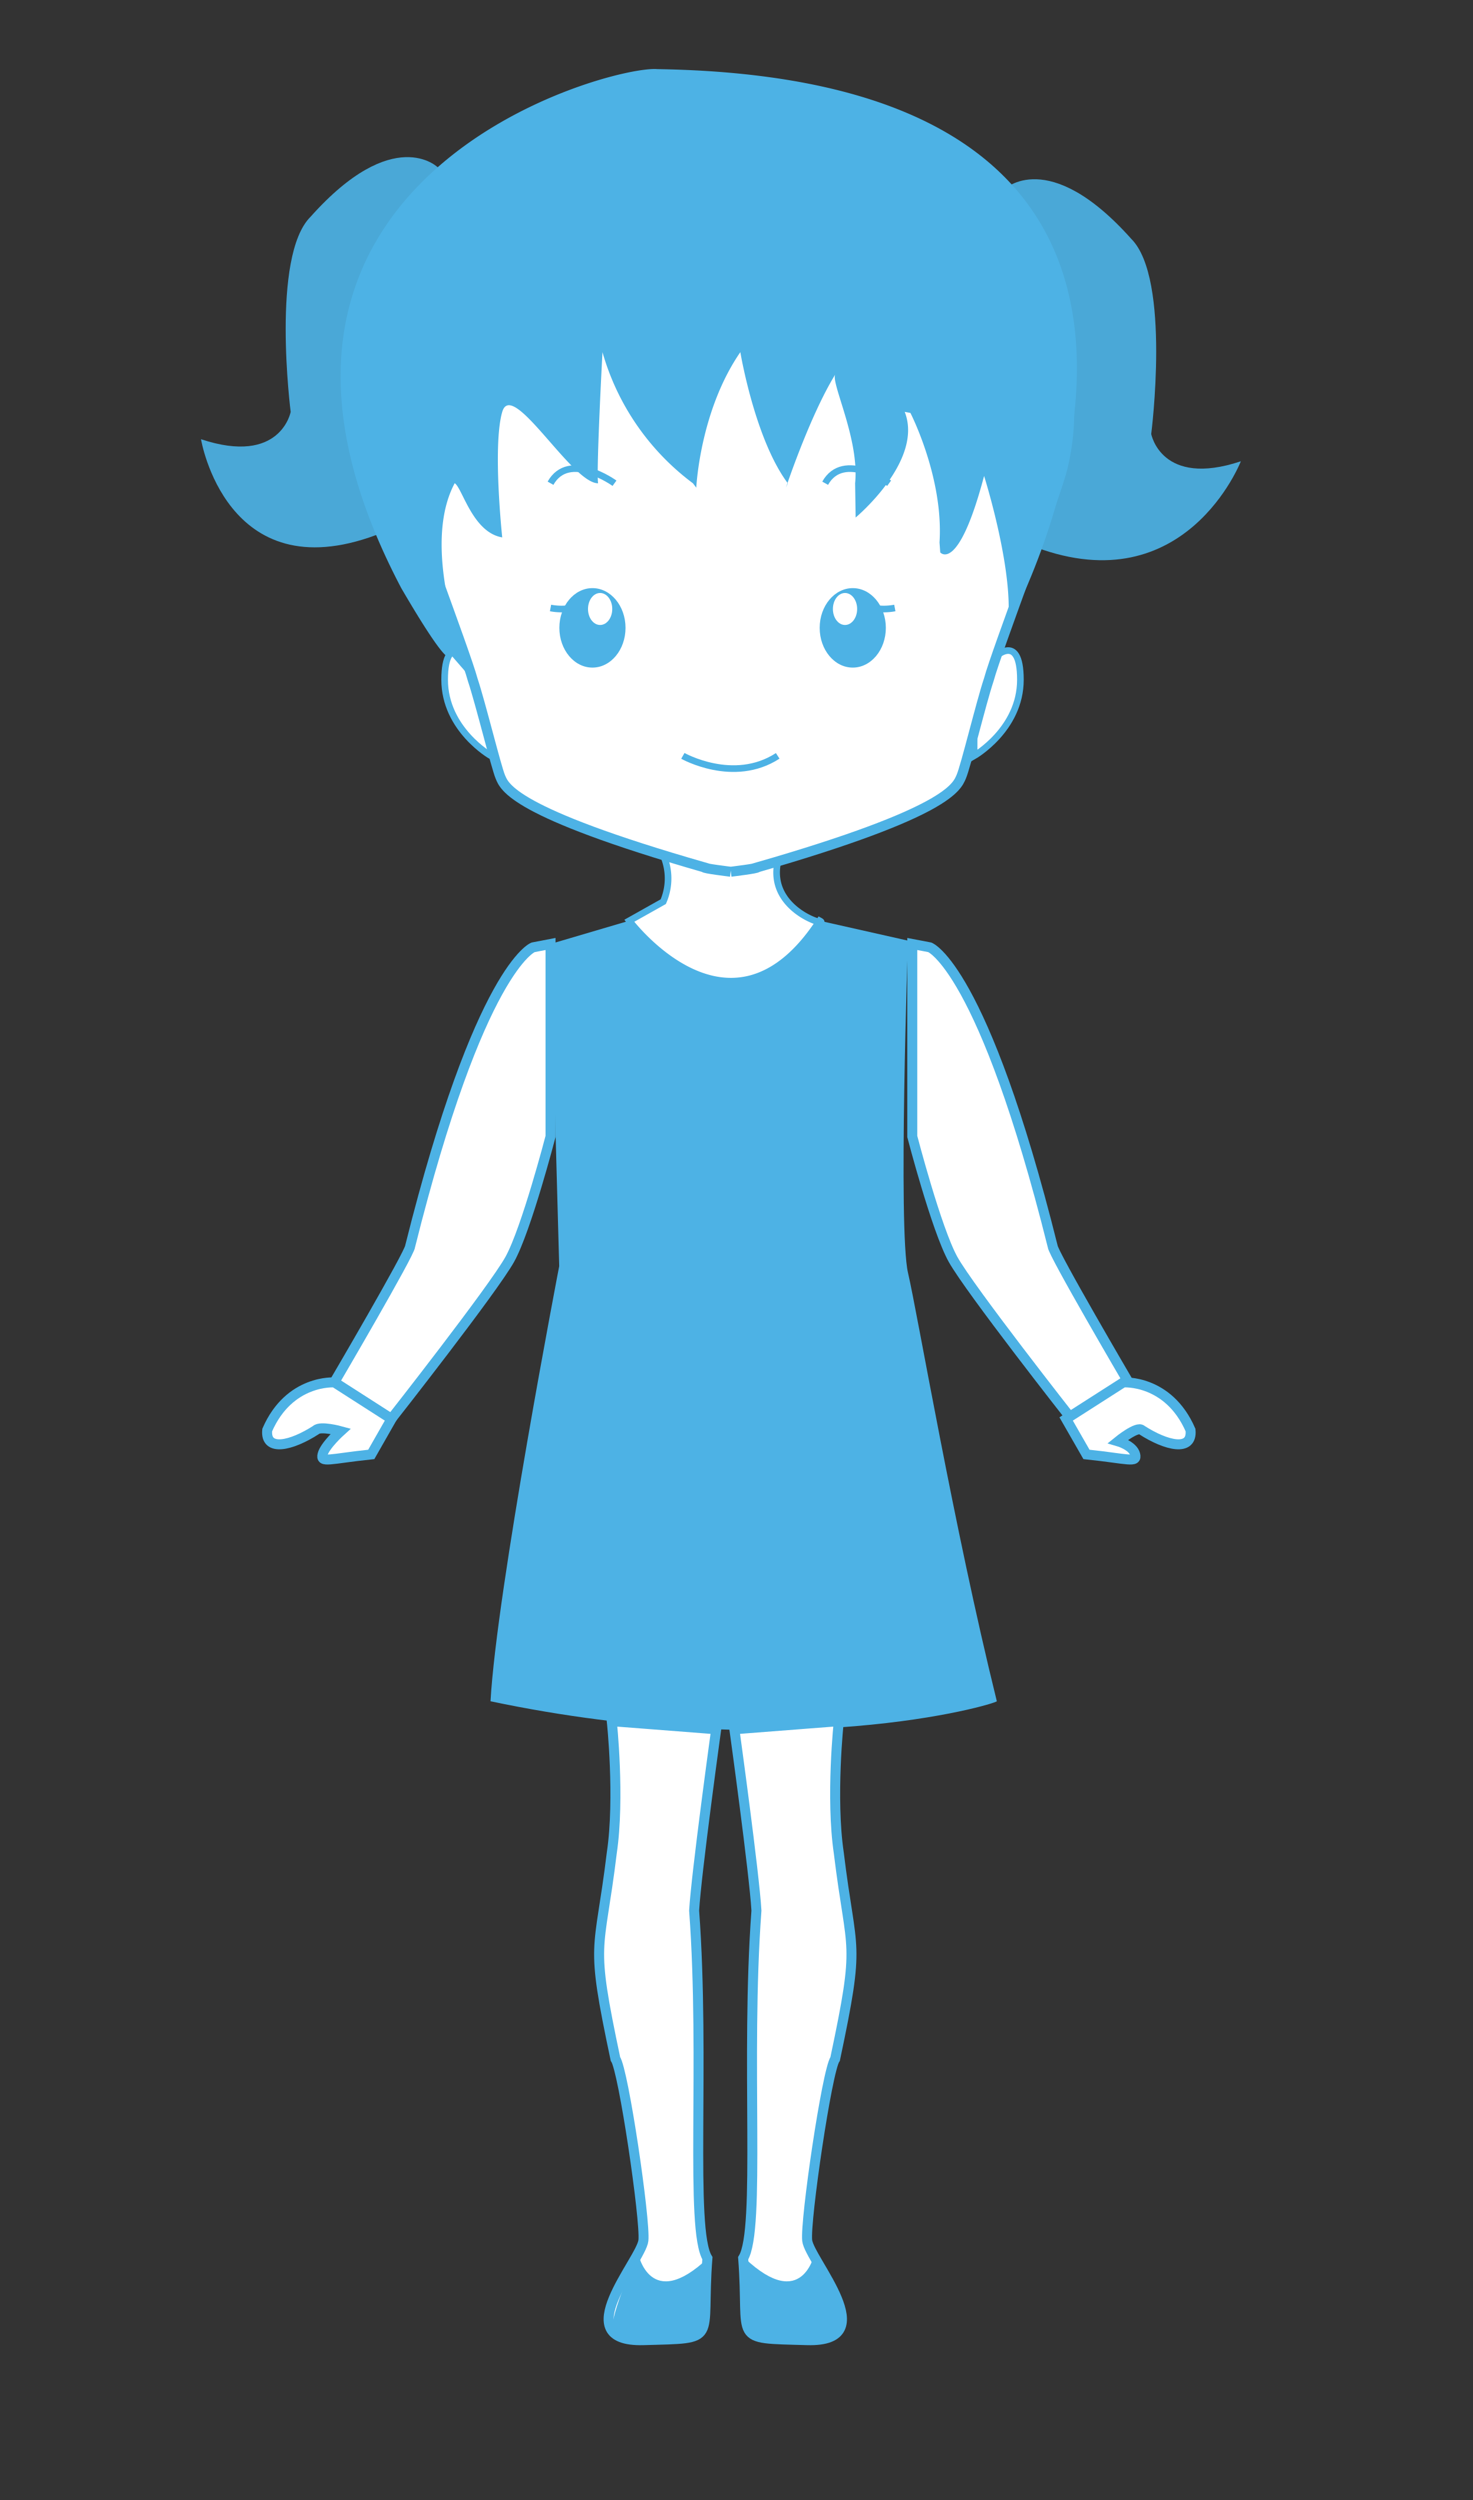 <svg xmlns="http://www.w3.org/2000/svg" viewBox="0 0 281.85 478.15"><rect x="0" y="0" width="281.85" height="478.15" fill="#333333" stroke="none"/><defs><style>.cls-1{fill:#4db2e5;}.cls-2,.cls-3,.cls-6{fill:#fff;}.cls-2,.cls-3,.cls-5{stroke:#4db2e5;stroke-miterlimit:10;}.cls-2{stroke-width:1.91px;}.cls-3,.cls-5{stroke-width:1.27px;}.cls-4{fill:#4aa8d7;}.cls-5{fill:none;}</style></defs><title>timer</title><g id="Layer_2" data-name="Layer 2"><path class="cls-1" d="M120.41,176.09l10.25,4.45h18.15l8-4.45,16.93,3.81s-1.91,55.27,0,63.52,8.68,48.28,17,81.95c-.53.64-39.49,12.07-96.88,0C95,304.41,107,242.16,107,242.16l-1.69-61.62Z"/><path class="cls-2" d="M102,181.18S91.82,185,78.48,238.35c0,1.27-14.5,26-14.5,26l10.91,7s19.47-24.77,22.65-30.49,7.8-23.5,7.8-23.5V180.54Z"/><path class="cls-2" d="M177.92,181.18s10.16,3.81,23.5,57.17c0,1.27,14.5,26,14.5,26l-10.91,7s-19.47-24.77-22.65-30.49-7.8-23.5-7.8-23.5V180.54Z"/><path class="cls-3" d="M126.91,163.56a11.17,11.17,0,0,1,0,8.89l-6.5,3.65s19.49,26,36.43,0c2.32,1.27-10.11-1.77-8-11.37C148.76,164.74,134,165.81,126.91,163.56Z"/><path class="cls-4" d="M83.76,32s-8.45-8.33-24.33,9.45C51.8,49,55.62,78.77,55.62,78.77S53.71,89.07,38.46,84c0,0,4.78,29,33.52,18.32.8,1.87,17.53-57.06,17.53-57.06Z"/><path class="cls-4" d="M192.13,36.23s8.45-8.33,24.33,9.45C224.09,53.3,220.28,83,220.28,83s1.91,10.3,17.15,5.22c0,0-10.55,27.12-39.29,16.43-.8,1.87-11.76-55.18-11.76-55.18Z"/><path class="cls-3" d="M90.33,126s-5.25-5.49-5.25,4,8.86,14.56,8.86,14.56V134.49Z"/><path class="cls-3" d="M190,126s5.25-5.49,5.25,4-8.86,14.56-8.86,14.56V134.49Z"/><path class="cls-2" d="M139.8,166.72s-5.28-.63-5.07-.84c-36.72-10.55-38.2-15.41-39-17.31s-3.8-14.14-5.28-18.57c-1.48-5.49-12.87-35.25-14.14-40.63-10.45-44,42-68.73,42-68.73s10.61-4.19,37.29-1.77c0,0,58.18,26.49,47.74,70.5-1.27,5.38-12.66,35.14-14.14,40.63-1.48,4.43-4.43,16.67-5.28,18.57s-2.32,6.75-39,17.31c.21.21-5.07.84-5.07.84"/><ellipse class="cls-1" cx="113.36" cy="120.08" rx="6.33" ry="7.6"/><path class="cls-5" d="M130.66,144.56s9.71,5.49,18.15,0"/><path class="cls-5" d="M117.58,92.42s-8.71-6.3-12.24,0"/><path class="cls-5" d="M170.13,92.42s-8.71-6.3-12.24,0"/><path class="cls-3" d="M109.56,116.28a11.34,11.34,0,0,1-4.22,0"/><ellipse class="cls-6" cx="114.83" cy="116.47" rx="2.32" ry="3.06"/><ellipse class="cls-1" cx="163.17" cy="120.08" rx="6.33" ry="7.6"/><path class="cls-3" d="M167,116.28a11.34,11.34,0,0,0,4.22,0"/><ellipse class="cls-6" cx="161.69" cy="116.47" rx="2.32" ry="3.06"/><path class="cls-1" d="M125.78,13.22c-9-.82-90.24,20.95-49,99.26C87,130,86.11,125.06,86.11,125.06l4.3,4.94S79.82,105.88,87,92.42c1.45.84,3.41,9.41,9.1,10.36,0,0-1.88-17.54,0-24s13.27,13.65,18.34,13.65c-.37-2.53.84-25.08.84-25.08a47.48,47.48,0,0,0,17.31,25.08l.64.84s.67-14.68,8.43-25.92c0,0,2.76,16.62,9.08,25.08l-.36.84s4.58-13.76,9.44-21.65c-.86,1.64,4.65,12.35,3.8,20.81l.1,6.55s13.06-10.87,9.39-20.21l1.09.2s6.38,12.39,5.57,24.77l.14,1.91s3.44,4.1,8.39-14.62c0,0,6.06,19.14,4.43,29.06C192.72,120.08,250.42,15.17,125.78,13.22Z"/><path class="cls-2" d="M64,264.39s-8.63-.63-12.87,9.11c-.42,4.23,4.66,3,9.32,0,.85-.85,4.74.22,4.74.22s-3.05,2.75-3.47,4.44,1.27.85,9.32,0l3.87-6.78Z"/><path class="cls-2" d="M214.93,264.39s8.63-.63,12.87,9.11c.42,4.23-4.66,3-9.32,0-.85-.85-4.54,2.15-4.54,2.15s2.85.82,3.27,2.51-1.27.85-9.32,0L204,271.38Z"/><path class="cls-2" d="M117.06,329.18s1.57,14.62,0,25.21c-2.42,19.9-4.23,16.09.7,39.38,1.54,2.12,5.77,30.92,5.35,34.73s-14.76,19.48,0,19.06,11,.42,12.25-15.67c-3.39-5.51-.42-37.69-2.54-66.49.42-7.2,4.22-34.67,4.22-34.67Z"/><path class="cls-2" d="M160.5,329.18s-1.57,14.62,0,25.21c2.42,19.9,4.23,16.09-.7,39.38-1.54,2.12-5.77,30.92-5.35,34.73s14.76,19.48,0,19.06-11,.42-12.25-15.67c3.39-5.51.42-37.69,2.54-66.49-.42-7.2-4.22-34.67-4.22-34.67Z"/><path class="cls-1" d="M122.11,431s2.27,11.31,13.29.93c0,0-.29,13.17-1.21,13.95s-16.42,3.23-17,0S122.11,431,122.11,431Z"/><path class="cls-1" d="M155.85,431s-2.27,11.31-13.29.93c0,0,.29,13.17,1.21,13.95s16.42,3.23,17,0S155.85,431,155.85,431Z"/></g></svg>